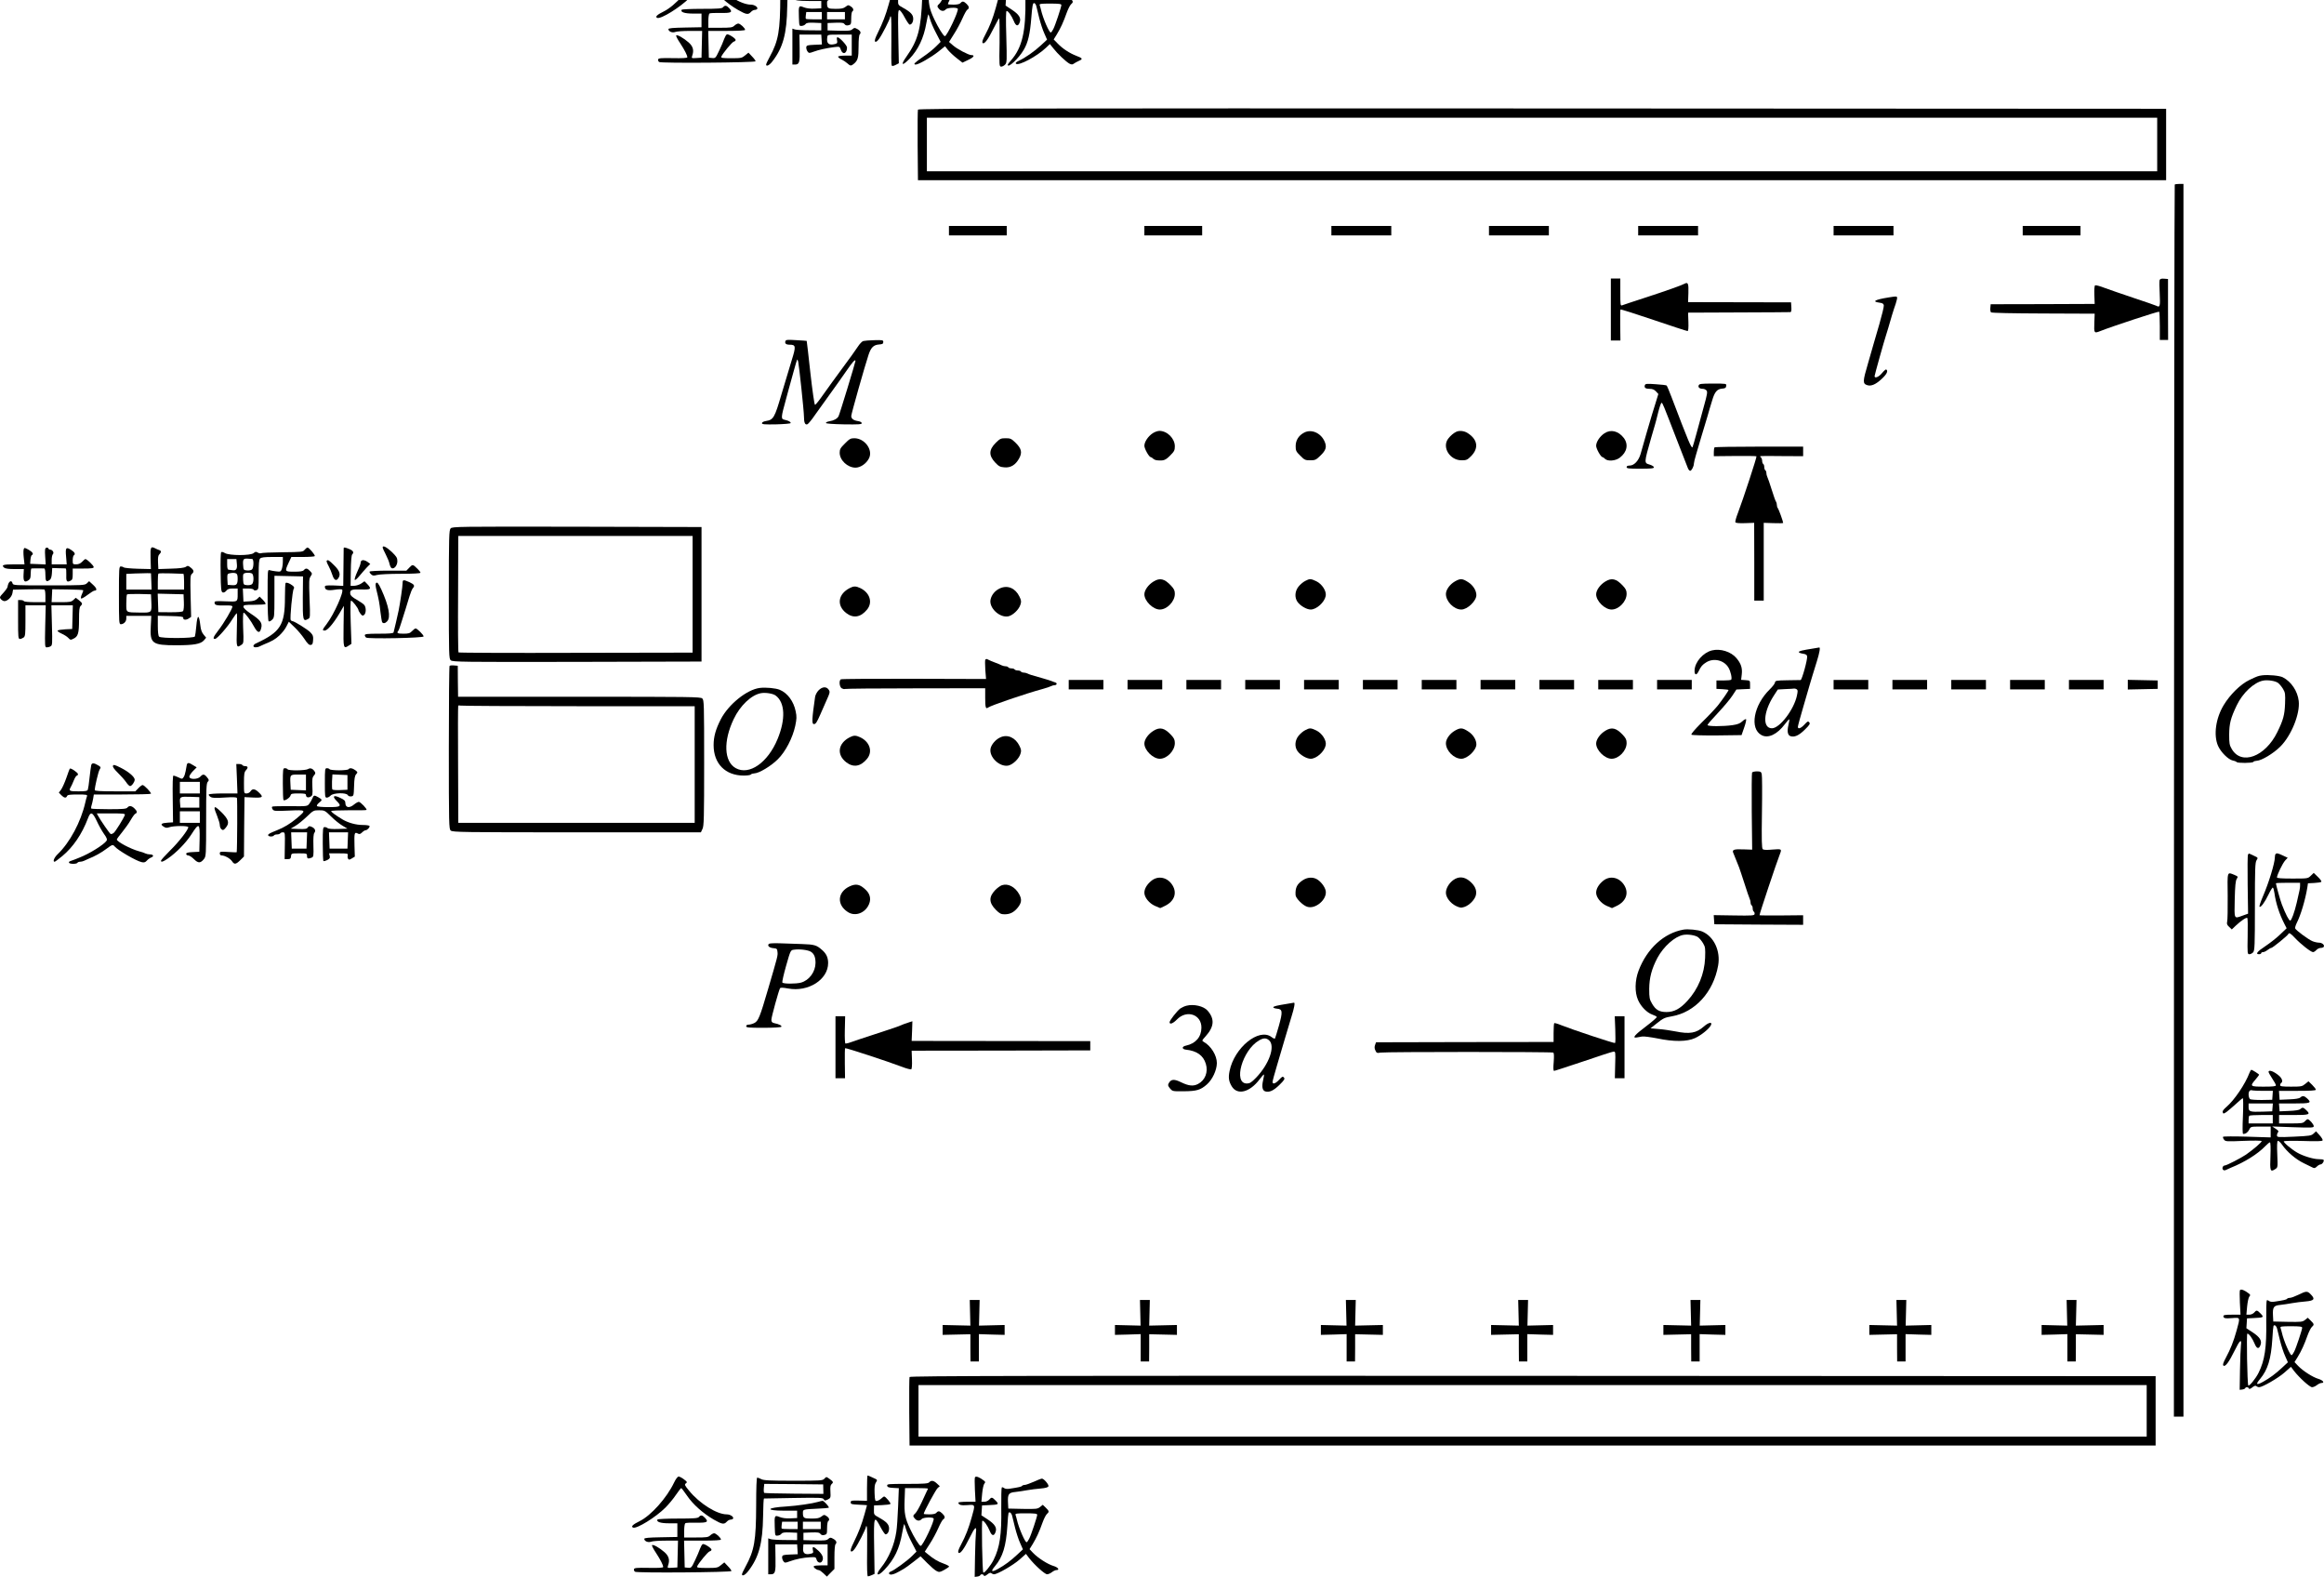 <?xml version="1.0" encoding="UTF-8" standalone="no"?>
<svg
   xmlns:dc="http://purl.org/dc/elements/1.1/"
   xmlns:cc="http://creativecommons.org/ns#"
   xmlns:rdf="http://www.w3.org/1999/02/22-rdf-syntax-ns#"
   xmlns:svg="http://www.w3.org/2000/svg"
   xmlns="http://www.w3.org/2000/svg"
   xmlns:sodipodi="http://sodipodi.sourceforge.net/DTD/sodipodi-0.dtd"
   xmlns:inkscape="http://www.inkscape.org/namespaces/inkscape"
   version="1.0"
   width="2211.97pt"
   height="1500.5pt"
   viewBox="0 0 2211.97 1500.5"
   preserveAspectRatio="xMidYMid meet"
   id="svg478"
   sodipodi:docname="GZ-3-tiyou-1254.svg"
   inkscape:version="0.92.4 (5da689c313, 2019-01-14)">
  <defs
     id="defs482" />
  <sodipodi:namedview
     pagecolor="#ffffff"
     bordercolor="#666666"
     borderopacity="1"
     objecttolerance="10"
     gridtolerance="10"
     guidetolerance="10"
     inkscape:pageopacity="0"
     inkscape:pageshadow="2"
     inkscape:window-width="1920"
     inkscape:window-height="1040"
     id="namedview480"
     showgrid="false"
     inkscape:zoom="0.23592136"
     inkscape:cx="513.72315"
     inkscape:cy="939.71572"
     inkscape:window-x="0"
     inkscape:window-y="0"
     inkscape:window-maximized="1"
     inkscape:current-layer="g476" />
  <g
     transform="translate(-107.793,1543) scale(0.1,-0.1)"
     fill="#000000"
     stroke="none"
     id="g476">
    <g
       id="g1544">
      <g
         transform="translate(-890.127,325.85)"
         id="g1305">
        <g
           id="g6">
          <path
             inkscape:connector-curvature="0"
             d="m 10450,15309 v -120 l -77,2 c -71,2 -78,0 -78,-17 0,-17 9,-19 78,-22 42,-2 77,-4 77,-5 0,-1 -11,-40 -24,-87 -28,-100 -54,-168 -103,-268 -25,-50 -33,-76 -26,-83 7,-7 19,0 36,23 29,38 107,191 107,209 0,7 3,9 8,5 4,-4 5,-108 4,-231 -2,-123 -1,-228 3,-234 4,-7 16,-6 37,5 l 31,16 -5,254 c -4,225 -3,255 11,252 8,-2 31,-33 50,-70 20,-37 41,-68 47,-68 19,0 34,24 34,56 0,38 -25,64 -95,103 -49,27 -50,29 -49,72 l 1,44 74,3 c 41,2 77,6 82,11 7,7 -46,71 -60,71 -4,0 -16,-9 -27,-19 -12,-11 -30,-21 -41,-23 -18,-3 -20,3 -23,74 -2,58 1,84 13,102 16,25 16,25 -29,45 -25,12 -47,21 -50,21 -4,0 -6,-54 -6,-121 z"
             id="path4" />
        </g>
        <g
           id="g10">
          <path
             inkscape:connector-curvature="0"
             d="m 8614,15363 c -70,-147 -220,-314 -327,-367 -66,-32 -87,-53 -63,-62 35,-13 216,99 307,190 31,31 76,85 100,121 24,35 47,65 51,65 3,0 28,-33 55,-72 56,-83 153,-169 255,-228 79,-45 97,-48 123,-20 10,11 26,20 36,20 10,0 20,4 24,9 10,17 -26,41 -60,41 -95,0 -260,104 -359,226 -42,51 -45,58 -30,69 15,11 13,15 -18,38 -19,15 -42,27 -51,27 -9,0 -27,-23 -43,-57 z"
             id="path8" />
        </g>
        <g
           id="g14">
          <path
             inkscape:connector-curvature="0"
             d="m 10045,15400 c -17,-19 -32,-20 -295,-20 -227,0 -283,3 -306,15 -16,8 -33,15 -39,15 -6,0 -10,-96 -10,-268 -1,-331 -17,-425 -101,-579 -19,-34 -34,-67 -34,-73 0,-22 30,-8 58,28 103,132 139,265 143,525 1,92 5,167 8,168 3,0 131,2 283,5 250,4 278,3 286,-12 8,-15 13,-15 38,-3 28,14 29,17 26,75 -3,45 0,63 12,73 19,16 15,23 -23,50 -28,20 -28,20 -46,1 z m -11,-100 1,-45 -278,2 c -153,1 -281,5 -285,7 -4,2 -6,23 -4,45 l 4,41 281,-2 280,-3 z"
             id="path12" />
        </g>
        <g
           id="g18">
          <path
             inkscape:connector-curvature="0"
             d="m 11478,15414 c -4,-3 -4,-57 -1,-120 l 6,-114 h -82 c -44,0 -81,-4 -81,-8 0,-22 26,-29 86,-24 76,6 76,8 40,-118 -29,-103 -56,-174 -102,-260 -24,-45 -31,-67 -23,-75 16,-15 52,34 106,143 25,50 48,92 51,92 4,0 5,-103 4,-230 -4,-222 -3,-230 16,-230 10,0 27,9 37,20 17,18 17,37 11,265 -5,162 -4,245 3,245 15,0 47,-45 68,-95 20,-51 42,-56 57,-12 14,40 -7,74 -77,120 l -58,38 3,47 3,47 65,3 c 93,4 99,7 65,42 -34,35 -40,36 -62,10 -10,-11 -30,-20 -46,-20 h -28 l 7,78 c 4,42 13,84 20,93 12,14 12,18 -3,30 -41,32 -74,45 -85,33 z"
             id="path16" />
        </g>
        <g
           id="g22">
          <path
             inkscape:connector-curvature="0"
             d="m 12057,15381 c -15,-10 -46,-24 -70,-31 -23,-7 -51,-16 -62,-20 -58,-24 -152,-35 -170,-20 -9,7 -19,10 -22,6 -4,-4 -6,-94 -5,-199 5,-311 -31,-467 -137,-587 -17,-19 -31,-38 -31,-42 -1,-38 106,62 152,142 41,69 60,152 72,305 9,111 14,140 26,140 8,0 18,-13 22,-30 4,-16 17,-68 28,-115 12,-47 33,-112 48,-144 l 26,-59 -57,-53 c -63,-59 -151,-120 -211,-148 -26,-12 -35,-21 -28,-28 24,-24 200,70 285,151 l 38,36 32,-40 c 40,-52 121,-128 153,-146 20,-10 29,-11 42,-1 9,7 32,19 51,28 38,17 34,24 -29,48 -62,24 -128,67 -174,115 l -39,40 30,48 c 37,61 64,121 93,203 13,36 31,72 41,82 25,22 24,29 -9,61 l -29,28 -26,-21 c -24,-19 -37,-20 -164,-18 l -138,3 -3,57 c -4,80 6,95 70,101 29,3 80,11 113,17 33,6 91,13 128,16 81,7 92,22 51,65 -31,33 -57,36 -97,10 z m 13,-325 c 0,-18 -58,-193 -76,-227 -7,-15 -18,-31 -24,-34 -13,-8 -76,135 -94,217 -3,14 -9,33 -12,42 -5,14 7,16 100,16 83,0 106,-3 106,-14 z"
             id="path20" />
        </g>
        <g
           id="g26">
          <path
             inkscape:connector-curvature="0"
             d="m 11042,15365 c -10,-12 -49,-15 -208,-15 -181,0 -195,-1 -192,-17 2,-14 15,-19 57,-21 l 54,-3 -7,-177 c -12,-308 -40,-410 -152,-569 -57,-80 -40,-91 30,-19 84,88 136,197 161,340 8,43 16,81 18,83 3,2 10,-18 17,-44 7,-26 32,-86 57,-132 l 44,-85 -43,-43 c -24,-25 -80,-70 -125,-100 -81,-56 -98,-73 -68,-73 26,0 146,69 213,122 l 65,52 28,-36 c 16,-19 54,-55 84,-78 l 54,-42 56,27 c 52,24 65,45 28,45 -26,0 -136,58 -175,93 l -37,32 47,75 c 27,41 63,109 81,150 18,41 39,79 47,83 20,12 17,30 -9,55 -27,26 -40,27 -57,7 -8,-10 -31,-15 -66,-15 -30,0 -54,2 -54,5 0,18 116,233 133,246 l 20,17 -28,26 c -31,29 -54,32 -73,11 z m -12,-60 c 0,-3 -4,-13 -10,-23 -5,-9 -27,-57 -49,-106 -23,-49 -50,-96 -61,-106 -24,-21 -25,-28 -3,-52 20,-22 46,-23 63,-3 14,17 105,21 114,6 12,-19 -103,-261 -123,-261 -13,0 -64,83 -101,162 -48,102 -57,149 -52,276 l 4,112 h 109 c 60,0 109,-2 109,-5 z"
             id="path24" />
        </g>
        <g
           id="g30">
          <path
             inkscape:connector-curvature="0"
             d="m 9985,15179 c -54,-16 -198,-37 -303,-44 -192,-11 -205,-40 -19,-40 h 122 v -35 -35 l -64,-3 c -41,-2 -78,3 -103,13 -48,19 -50,16 -46,-96 3,-83 3,-84 28,-81 14,1 30,9 36,18 9,11 28,14 80,12 l 69,-3 v -35 -35 l -115,1 c -63,0 -125,4 -137,8 l -23,8 v -171 -171 h 24 c 42,0 48,19 45,157 l -2,128 h 104 104 l 3,-47 3,-47 -73,-3 c -64,-3 -73,-5 -76,-23 -1,-11 4,-29 11,-39 14,-19 17,-19 58,-4 51,19 122,34 197,44 52,6 52,6 63,-25 18,-52 59,-37 59,21 0,21 -72,98 -91,98 -6,0 -8,-11 -4,-29 5,-24 2,-29 -17,-35 -62,-16 -85,3 -76,65 3,24 5,24 118,24 h 115 v -100 -100 h -65 c -36,0 -65,-5 -65,-10 0,-6 15,-18 34,-27 18,-9 43,-26 55,-37 27,-25 35,-26 62,-3 37,31 44,58 44,164 0,64 4,108 11,115 16,16 6,36 -25,52 -23,13 -28,12 -45,-3 -15,-14 -36,-16 -127,-14 l -109,3 v 35 35 l 75,3 c 60,2 77,0 87,-14 8,-11 20,-14 37,-10 24,6 26,10 26,66 0,32 5,62 10,65 17,11 11,32 -14,48 -22,15 -26,15 -49,-3 -20,-16 -41,-20 -95,-20 -75,0 -82,5 -82,56 0,31 3,32 133,38 60,2 111,7 113,9 8,7 -47,67 -59,66 -7,0 -25,-5 -42,-10 z m -195,-224 v -35 h -73 c -41,0 -76,2 -79,5 -2,3 -3,18 0,35 l 4,30 h 74 74 z m 220,0 v -35 h -85 -85 v 35 35 h 85 85 z"
             id="path28" />
        </g>
        <g
           id="g34">
          <path
             inkscape:connector-curvature="0"
             d="m 8850,15035 c -10,-12 -46,-15 -201,-15 -103,0 -190,-4 -193,-9 -14,-22 29,-36 108,-36 h 81 v -65 -65 l -157,-3 c -117,-2 -158,-6 -158,-15 0,-22 37,-38 65,-27 15,6 78,10 141,10 h 115 l -3,-127 -3,-128 -48,-3 c -47,-3 -48,-2 -41,20 19,53 9,90 -33,128 -48,42 -109,77 -119,67 -4,-4 13,-37 38,-74 44,-68 68,-115 68,-134 0,-7 -49,-10 -137,-8 -116,2 -138,0 -141,-13 -2,-8 3,-19 10,-24 19,-13 918,-6 918,7 0,6 -15,27 -34,46 l -34,36 -32,-26 c -30,-25 -38,-27 -132,-27 -82,0 -99,3 -95,14 12,30 102,139 119,144 10,2 18,9 18,16 0,15 -69,59 -83,53 -7,-2 -18,-22 -26,-43 -7,-22 -29,-72 -48,-112 -33,-70 -36,-73 -66,-70 l -32,3 -3,128 -3,127 h 176 c 115,0 175,4 175,10 0,17 -47,60 -65,60 -9,0 -25,-9 -37,-20 -19,-18 -36,-20 -135,-20 h -113 v 64 c 0,37 5,68 11,72 6,4 53,6 104,5 104,-2 120,6 84,45 -26,28 -41,30 -59,9 z"
             id="path32" />
        </g>
      </g>
      <g
         id="g38">
        <path
           id="path36"
           d="M9815 14387 c-3 -6 -4 -161 -3 -342 l3 -330 5940 0 5940 0 0 340 0 340 -5938 3 c-4764 2 -5939 0 -5942 -11z m11795 -332 l0 -255 -5855 0 -5855 0 0 255 0 255 5855 0 5855 0 0 -255z" />
      </g>
      <g
         id="g42">
        <path
           id="path40"
           d="M21777 13674 c-3 -3 -6 -2643 -7 -5865 l-1 -5859 46 0 45 0 0 5865 0 5865 -38 0 c-21 0 -41 -3 -45 -6z" />
      </g>
      <g
         id="g46">
        <path
           id="path44"
           d="M10110 13235 l0 -45 275 0 275 0 0 45 0 45 -275 0 -275 0 0 -45z" />
      </g>
      <g
         id="g50">
        <path
           id="path48"
           d="M11970 13235 l0 -45 275 0 275 0 0 45 0 45 -275 0 -275 0 0 -45z" />
      </g>
      <g
         id="g54">
        <path
           id="path52"
           d="M13750 13235 l0 -45 285 0 285 0 0 45 0 45 -285 0 -285 0 0 -45z" />
      </g>
      <g
         id="g58">
        <path
           id="path56"
           d="M15250 13235 l0 -45 285 0 285 0 0 45 0 45 -285 0 -285 0 0 -45z" />
      </g>
      <g
         id="g62">
        <path
           id="path60"
           d="M16670 13235 l0 -45 285 0 285 0 0 45 0 45 -285 0 -285 0 0 -45z" />
      </g>
      <g
         id="g66">
        <path
           id="path64"
           d="M18530 13235 l0 -45 285 0 285 0 0 45 0 45 -285 0 -285 0 0 -45z" />
      </g>
      <g
         id="g70">
        <path
           id="path68"
           d="M20330 13235 l0 -45 275 0 275 0 0 45 0 45 -275 0 -275 0 0 -45z" />
      </g>
      <g
         id="g74">
        <path
           id="path72"
           d="M16410 12485 l0 -295 46 0 45 0 -2 145 c-1 80 0 148 3 150 3 3 145 -42 316 -100 170 -58 315 -105 322 -105 7 0 10 28 8 88 l-3 87 480 2 c264 1 486 2 493 3 9 0 12 14 10 47 l-3 46 -490 1 -490 1 3 87 c3 89 -4 106 -35 89 -32 -17 -172 -67 -378 -134 -110 -36 -208 -68 -217 -72 -17 -7 -18 3 -18 124 l0 131 -45 0 -45 0 0 -295z" />
      </g>
      <g
         id="g78">
        <path
           id="path76"
           d="M21633 12765 c-3 -10 -3 -68 1 -130 6 -118 2 -134 -31 -115 -10 5 -108 39 -217 75 -110 37 -235 80 -278 96 -43 17 -83 27 -89 24 -6 -4 -9 -39 -7 -92 l3 -85 -495 -2 -495 -1 -3 -34 c-2 -18 1 -38 6 -43 6 -6 204 -10 498 -11 l489 -2 -3 -79 c-4 -110 -4 -110 60 -85 108 43 552 189 557 183 3 -3 6 -65 6 -137 l0 -132 39 0 40 0 -1 290 0 290 -36 3 c-27 2 -39 -1 -44 -13z" />
      </g>
      <g
         id="g82">
        <path
           id="path80"
           d="M19055 12600 c-132 -21 -165 -40 -88 -50 29 -4 39 -10 41 -26 2 -12 -18 -93 -43 -180 -26 -88 -50 -172 -55 -189 -5 -16 -29 -101 -54 -188 -49 -166 -50 -188 -6 -202 37 -12 80 6 135 57 51 46 67 79 46 92 -4 3 -22 -12 -40 -34 -30 -37 -71 -54 -71 -29 0 10 92 339 109 389 5 14 14 43 20 65 20 72 52 179 72 234 10 30 16 58 13 63 -6 9 -8 9 -79 -2z" />
      </g>
      <g
         id="g86">
        <path
           id="path84"
           d="M8554 12185 c-9 -23 5 -35 40 -35 59 0 61 -15 20 -146 -55 -180 -70 -231 -99 -329 -64 -220 -76 -240 -146 -251 -24 -4 -39 -12 -39 -21 0 -11 25 -13 135 -11 74 2 136 7 138 12 3 11 -19 23 -55 31 -39 8 -39 15 12 200 5 17 15 55 23 85 9 30 30 107 47 170 17 63 33 116 35 118 2 3 7 -6 10 -19 9 -41 55 -472 55 -524 0 -57 11 -81 33 -72 8 3 43 45 76 94 34 48 98 138 142 198 44 61 112 156 151 213 60 88 88 118 88 97 0 -13 -151 -509 -161 -526 -12 -23 -44 -41 -88 -48 -19 -3 -33 -10 -32 -16 0 -6 67 -11 171 -13 140 -2 170 0 170 11 0 9 -15 17 -36 20 -44 7 -64 23 -64 49 0 19 130 478 165 583 23 69 48 93 99 97 33 2 41 7 41 23 0 19 -6 20 -85 18 -47 -1 -94 -5 -105 -8 -11 -2 -35 -27 -53 -55 -18 -28 -83 -119 -146 -203 -62 -84 -144 -197 -182 -251 -38 -55 -73 -99 -79 -98 -6 1 -25 136 -44 304 -18 167 -34 303 -35 304 0 1 -45 4 -99 7 -80 5 -99 4 -103 -8z" />
      </g>
      <g
         id="g90">
        <path
           id="path88"
           d="M16734 11766 c-9 -25 5 -36 45 -36 27 0 44 -7 60 -24 l23 -25 -27 -88 c-14 -48 -30 -99 -35 -113 -5 -14 -27 -90 -50 -170 -22 -80 -48 -170 -57 -200 -19 -65 -62 -110 -104 -110 -19 0 -29 -5 -29 -15 0 -13 21 -15 130 -15 102 0 130 3 130 13 0 8 -18 19 -40 26 -55 16 -55 13 14 256 14 50 30 104 35 120 5 17 20 72 32 123 13 51 27 91 32 89 10 -3 11 -5 147 -357 50 -129 96 -247 102 -262 6 -16 16 -28 23 -28 13 0 35 42 35 67 0 9 9 48 21 87 27 94 78 264 88 296 5 14 14 45 21 70 7 25 16 56 20 70 4 14 16 51 25 82 23 78 46 106 93 110 30 2 38 7 40 26 3 22 2 22 -126 22 -112 0 -131 -2 -136 -17 -8 -19 9 -33 40 -33 12 0 27 -7 35 -16 10 -13 6 -38 -26 -152 -21 -75 -53 -193 -71 -261 -18 -67 -35 -125 -37 -127 -11 -11 -39 55 -199 476 -22 58 -43 108 -46 111 -4 4 -51 10 -105 13 -82 6 -98 5 -103 -8z" />
      </g>
      <g
         id="g94">
        <path
           id="path92"
           d="M12049 11307 c-44 -29 -79 -82 -79 -119 0 -28 45 -108 61 -108 4 0 14 -6 22 -14 7 -8 25 -15 38 -16 63 -6 80 1 124 45 39 39 45 50 45 88 0 74 -71 146 -146 147 -17 0 -46 -10 -65 -23z" />
      </g>
      <g
         id="g98">
        <path
           id="path96"
           d="M13492 11314 c-53 -27 -82 -73 -82 -129 0 -43 4 -52 44 -91 40 -41 47 -44 95 -44 46 0 55 4 95 43 55 52 65 85 40 139 -36 79 -124 117 -192 82z" />
      </g>
      <g
         id="g102">
        <path
           id="path100"
           d="M14940 11322 c-26 -12 -55 -36 -78 -66 -62 -81 15 -206 127 -206 46 0 55 4 90 39 77 77 63 161 -35 222 -31 19 -75 24 -104 11z" />
      </g>
      <g
         id="g106">
        <path
           id="path104"
           d="M16349 11307 c-44 -29 -79 -82 -79 -119 0 -28 45 -108 61 -108 4 0 15 -7 23 -16 27 -26 101 -20 141 11 70 53 84 127 38 188 -52 67 -124 84 -184 44z" />
      </g>
      <g
         id="g110">
        <path
           id="path108"
           d="M9120 11210 c-43 -42 -50 -55 -50 -88 0 -71 74 -141 150 -142 47 0 102 37 128 87 43 80 -39 193 -139 193 -35 0 -47 -7 -89 -50z" />
      </g>
      <g
         id="g114">
        <path
           id="path112"
           d="M10556 11217 c-67 -67 -69 -121 -5 -189 32 -34 45 -42 86 -45 60 -6 107 23 141 85 31 56 23 93 -34 149 -40 39 -49 43 -94 43 -46 0 -54 -4 -94 -43z" />
      </g>
      <g
         id="g118">
        <path
           id="path116"
           d="M17397 11173 c-4 -3 -7 -24 -7 -45 l0 -39 200 2 c110 1 203 0 206 -3 5 -6 -127 -409 -177 -540 -17 -43 -27 -82 -24 -88 4 -7 40 -10 93 -8 l86 3 1 -370 0 -370 45 0 45 0 0 370 0 370 93 -3 c50 -2 92 -1 92 2 0 14 -43 132 -51 141 -5 5 -9 18 -9 30 0 12 -4 25 -8 31 -5 5 -23 56 -41 114 -18 58 -37 113 -42 122 -5 10 -9 27 -9 37 0 11 -4 23 -10 26 -5 3 -10 17 -10 30 0 13 -4 27 -10 30 -5 3 -10 16 -10 29 0 12 -5 27 -12 34 -15 15 -32 14 205 12 l197 -1 0 45 0 46 -418 0 c-230 0 -422 -3 -425 -7z" />
      </g>
      <g
         id="g122">
        <path
           id="path120"
           d="M5367 10402 c-15 -17 -17 -74 -17 -629 0 -579 1 -611 18 -626 17 -16 112 -17 1203 -15 l1184 3 0 640 0 640 -1186 3 c-1139 2 -1186 1 -1202 -16z m2303 -627 l0 -555 -1111 -2 c-610 -2 -1113 0 -1117 4 -4 4 -6 255 -4 557 l2 551 1115 0 1115 0 0 -555z" />
      </g>
      <g
         id="g126">
        <path
           id="path124"
           d="M4720 10221 c0 -6 13 -36 30 -68 16 -31 33 -72 36 -91 4 -18 13 -36 21 -39 24 -9 53 27 53 67 0 32 -8 44 -54 89 -51 47 -86 64 -86 42z" />
      </g>
      <g
         id="g130">
        <path
           id="path128"
           d="M1304 10205 c-4 -9 -4 -45 0 -81 l7 -64 -100 0 c-102 0 -123 -7 -94 -31 11 -10 44 -14 102 -14 l86 0 -3 -54 c-3 -62 9 -77 45 -54 19 13 23 24 23 64 0 27 3 49 8 50 14 1 107 1 120 0 8 -1 12 -20 12 -61 0 -63 9 -73 43 -47 10 7 17 30 19 62 l3 50 60 -2 c33 0 64 -2 68 -2 5 -1 7 -25 6 -54 -3 -68 4 -80 36 -65 22 10 25 18 25 65 l0 53 100 0 c79 0 100 3 100 14 0 14 -64 76 -79 76 -4 0 -18 -11 -31 -25 -16 -17 -34 -25 -57 -25 -32 0 -33 1 -33 39 0 22 5 43 10 46 18 11 10 30 -23 51 -50 33 -58 24 -50 -62 l6 -74 -72 0 -71 0 0 43 c0 24 5 48 12 55 13 13 -5 42 -27 42 -8 0 -15 5 -17 12 -2 6 -11 9 -20 6 -12 -5 -14 -20 -10 -83 l5 -76 -74 3 -74 3 3 40 c2 22 8 42 13 43 20 8 7 30 -31 51 -36 20 -41 21 -46 6z" />
      </g>
      <g
         id="g134">
        <path
           id="path132"
           d="M2511 10118 l3 -103 -125 3 c-68 2 -128 8 -134 13 -5 5 -17 9 -27 9 -17 0 -18 -17 -18 -275 0 -255 1 -275 18 -275 28 1 52 25 52 54 l0 26 119 0 119 0 -5 -98 c-9 -166 12 -182 245 -182 164 0 230 12 260 46 l22 26 -24 29 c-17 20 -27 47 -31 86 -13 113 -29 110 -39 -8 -4 -45 -10 -88 -13 -95 -7 -19 -323 -20 -341 -2 -8 8 -12 46 -12 105 l0 94 123 -3 c92 -2 121 -6 119 -16 -4 -20 24 -25 51 -8 l24 16 -5 198 c-4 174 -3 199 12 211 23 19 20 36 -11 60 -23 19 -29 20 -47 7 -14 -9 -61 -15 -141 -17 l-120 -4 -3 63 c-2 46 1 67 13 78 20 20 19 33 -2 40 -10 3 -26 10 -35 15 -46 24 -50 15 -47 -93z m7 -220 l3 -78 -121 0 -120 0 0 75 0 74 83 4 c45 2 98 3 117 3 l35 -1 3 -77z m305 72 c4 0 7 -34 7 -75 l0 -75 -125 0 -125 0 0 73 c0 41 2 76 6 79 3 3 55 4 117 2 62 -2 115 -4 120 -4z m-305 -260 c5 -112 7 -110 -106 -109 -140 2 -132 -3 -132 88 0 43 3 81 7 85 4 3 57 5 117 4 l111 -3 3 -65z m310 -8 c2 -41 -2 -79 -7 -86 -7 -9 -46 -12 -123 -12 l-113 1 -3 88 -3 88 123 -3 123 -3 3 -73z" />
      </g>
      <g
         id="g138">
        <path
           id="path136"
           d="M3978 10199 c-16 -21 -26 -22 -211 -24 -106 -1 -198 -5 -205 -9 -6 -3 -20 -1 -31 6 -16 10 -23 9 -39 -5 -27 -25 -231 -25 -273 0 -18 11 -32 13 -36 8 -5 -6 -7 -92 -5 -193 2 -157 5 -184 19 -189 10 -4 23 2 34 15 13 17 28 22 63 22 l46 0 0 -49 c0 -80 3 -78 -115 -73 -91 4 -105 2 -105 -11 0 -25 17 -30 96 -28 55 1 74 -2 74 -11 0 -21 -81 -158 -133 -225 -49 -64 -57 -83 -33 -83 20 0 123 117 167 190 20 32 39 57 41 54 3 -3 3 -74 0 -159 -5 -167 -3 -174 45 -140 20 14 21 20 15 160 -3 90 -1 145 5 145 12 0 70 -77 102 -138 32 -57 53 -60 65 -9 13 49 -7 77 -100 138 -44 30 -69 53 -69 65 0 17 9 19 102 19 56 0 104 3 108 7 4 4 -7 21 -24 39 l-32 32 -22 -21 c-16 -15 -38 -22 -77 -24 l-55 -3 -3 63 -3 62 50 0 c28 0 51 -5 53 -11 2 -7 13 -9 26 -5 21 7 22 12 22 147 0 108 3 144 14 155 11 10 41 14 115 14 l101 0 0 -44 c0 -25 -5 -57 -10 -71 -9 -25 -14 -27 -53 -22 -23 2 -51 8 -62 11 -20 7 -20 3 -20 -236 0 -148 4 -246 10 -250 5 -4 20 2 32 14 22 21 23 27 23 220 l0 199 136 -3 136 -3 -2 -203 c-1 -217 2 -228 50 -202 21 11 21 14 14 195 -6 165 -5 187 10 210 17 26 17 28 -5 51 -26 28 -41 30 -59 9 -9 -11 -33 -15 -91 -15 -92 0 -92 1 -54 85 l26 55 109 0 c60 0 111 4 114 8 6 10 -55 82 -69 82 -5 0 -18 -10 -27 -21z m-500 -88 c17 -1 16 -85 -2 -100 -8 -7 -30 -11 -48 -9 -32 3 -33 5 -36 52 -4 54 3 63 45 60 15 -1 34 -3 41 -3z m-146 -43 c6 -52 -6 -70 -41 -64 -14 2 -32 5 -38 5 -9 1 -13 18 -13 51 l0 50 44 0 44 0 4 -42z m-8 -94 c11 -4 16 -19 16 -48 0 -57 -10 -68 -56 -64 l-39 3 -3 52 c-2 43 0 52 15 56 28 7 50 8 67 1z m150 0 c21 -8 22 -87 2 -103 -8 -7 -30 -11 -48 -9 -31 3 -33 5 -36 47 -2 24 -1 50 2 57 5 14 52 19 80 8z" />
      </g>
      <g
         id="g142">
        <path
           id="path140"
           d="M4349 10213 c0 -5 -1 -87 -2 -183 l-2 -175 -87 4 c-73 2 -88 0 -88 -12 0 -31 26 -39 92 -29 35 6 67 6 72 2 20 -19 -75 -232 -145 -325 -45 -59 -46 -65 -20 -65 25 0 81 65 138 160 l44 75 -3 -194 c-3 -210 -1 -217 48 -185 l27 18 -7 202 c-4 129 -3 204 3 208 9 6 71 -73 71 -91 0 -4 9 -19 19 -33 16 -20 21 -22 35 -11 19 16 20 69 2 93 -7 10 -39 32 -72 51 -42 23 -60 40 -62 56 -6 38 12 45 103 42 95 -3 103 4 59 51 l-27 27 -30 -21 c-16 -11 -46 -21 -66 -22 l-36 -1 2 144 c1 84 6 148 13 155 19 19 10 36 -26 51 -41 17 -54 19 -55 8z" />
      </g>
      <g
         id="g146">
        <path
           id="path144"
           d="M4187 10094 c-3 -4 5 -26 18 -49 13 -24 29 -62 36 -85 15 -48 36 -62 55 -35 27 37 17 72 -37 125 -50 50 -60 56 -72 44z" />
      </g>
      <g
         id="g150">
        <path
           id="path148"
           d="M4517 10093 c-4 -3 -7 -13 -7 -21 0 -9 -14 -46 -32 -84 -17 -37 -28 -72 -23 -76 4 -4 24 13 44 38 20 24 51 60 69 79 l34 35 -24 18 c-24 18 -50 23 -61 11z" />
      </g>
      <g
         id="g154">
        <path
           id="path152"
           d="M4975 10030 l-29 -30 -172 0 c-95 0 -175 -4 -178 -9 -3 -4 3 -16 13 -25 16 -15 25 -16 58 -7 21 6 122 11 226 11 112 0 187 4 187 10 0 5 -10 19 -23 32 -50 50 -51 50 -82 18z" />
      </g>
      <g
         id="g158">
        <path
           id="path156"
           d="M12058 9897 c-50 -30 -88 -83 -88 -122 0 -64 82 -145 147 -145 69 0 143 77 143 149 0 32 -7 47 -37 79 -61 65 -105 76 -165 39z" />
      </g>
      <g
         id="g162">
        <path
           id="path160"
           d="M13501 9902 c-19 -9 -48 -34 -64 -54 -34 -43 -39 -101 -11 -143 25 -38 88 -75 127 -75 55 0 131 68 143 129 9 45 -34 113 -89 140 -53 25 -63 26 -106 3z" />
      </g>
      <g
         id="g166">
        <path
           id="path164"
           d="M14925 9897 c-47 -27 -85 -79 -85 -119 0 -71 76 -148 147 -148 58 0 143 82 143 137 0 44 -32 95 -79 124 -54 35 -74 36 -126 6z" />
      </g>
      <g
         id="g170">
        <path
           id="path168"
           d="M16358 9897 c-50 -30 -88 -83 -88 -122 0 -64 82 -145 147 -145 69 0 143 77 143 149 0 32 -7 47 -37 79 -61 65 -105 76 -165 39z" />
      </g>
      <g
         id="g174">
        <path
           id="path172"
           d="M4910 9882 c0 -31 -23 -187 -38 -262 -10 -48 -42 -186 -48 -207 -2 -10 -39 -13 -139 -13 -108 0 -135 -3 -135 -14 0 -7 6 -18 13 -23 19 -14 547 -4 547 11 0 15 -62 76 -76 76 -6 0 -21 -11 -34 -25 -20 -21 -33 -25 -82 -25 -56 0 -67 6 -50 26 5 5 19 43 31 84 13 41 31 100 41 130 10 30 25 82 35 115 10 33 24 67 31 76 23 26 16 37 -30 59 -59 26 -66 25 -66 -8z" />
      </g>
      <g
         id="g178">
        <path
           id="path176"
           d="M1160 9881 c-5 -11 -10 -26 -10 -34 0 -8 -18 -34 -40 -58 -37 -40 -38 -44 -23 -61 9 -10 24 -18 33 -18 30 0 69 39 76 75 l6 34 142 3 c77 2 147 1 154 -1 8 -2 12 -23 12 -62 l0 -59 -99 0 c-56 0 -103 4 -106 10 -3 6 -17 10 -31 10 l-24 0 0 -185 c0 -170 1 -185 18 -185 9 0 25 7 35 14 15 12 17 32 17 160 l0 146 96 0 97 0 -5 -200 c-4 -191 -3 -200 15 -200 10 0 26 4 36 10 17 8 18 24 13 200 l-5 190 102 0 102 0 -3 -112 -3 -113 -65 -3 c-36 -2 -69 -7 -74 -12 -4 -4 12 -17 36 -28 25 -11 54 -29 66 -42 18 -20 23 -21 48 -8 45 21 54 51 54 180 0 90 3 120 15 132 21 20 18 27 -16 55 l-30 23 -23 -21 c-19 -18 -34 -21 -115 -21 l-92 0 3 62 3 61 145 -2 c80 -1 147 -4 149 -7 3 -2 -3 -20 -12 -39 -9 -19 -12 -37 -7 -40 5 -3 33 13 62 35 29 22 58 40 65 40 28 0 22 23 -13 55 l-38 35 -21 -20 c-20 -19 -35 -20 -362 -20 -332 0 -341 0 -346 20 -7 25 -23 26 -37 1z" />
      </g>
      <g
         id="g182">
        <path
           id="path180"
           d="M3796 9882 c-3 -3 -6 -64 -6 -136 0 -265 -42 -330 -277 -439 -13 -6 -23 -16 -23 -24 0 -15 32 -17 58 -4 9 5 28 13 42 19 79 32 107 48 147 85 25 23 55 61 67 86 l23 45 54 -52 c30 -28 72 -78 94 -111 29 -45 45 -60 60 -58 16 2 21 11 23 46 3 36 -1 48 -25 73 -26 28 -155 108 -173 108 -5 0 -12 5 -15 10 -9 15 16 283 29 298 7 10 4 19 -14 32 -28 21 -56 31 -64 22z" />
      </g>
      <g
         id="g186">
        <path
           id="path184"
           d="M4655 9879 c-4 -6 -2 -30 4 -55 24 -97 31 -133 40 -217 6 -48 13 -92 16 -97 10 -15 30 -12 48 8 36 39 16 146 -56 304 -28 60 -41 75 -52 57z" />
      </g>
      <g
         id="g190">
        <path
           id="path188"
           d="M9165 9834 c-112 -58 -126 -166 -32 -238 68 -52 137 -40 197 33 57 68 27 162 -64 205 -42 20 -63 20 -101 0z" />
      </g>
      <g
         id="g194">
        <path
           id="path192"
           d="M10594 9831 c-45 -21 -78 -60 -88 -106 -17 -78 85 -175 168 -160 43 9 100 62 116 110 10 30 9 41 -9 78 -39 81 -113 112 -187 78z" />
      </g>
      <g
         id="g198">
        <path
           id="path196"
           d="M18335 9259 c-106 -17 -136 -24 -136 -34 0 -5 17 -12 38 -15 27 -4 39 -11 41 -24 6 -27 -49 -226 -62 -227 -6 0 -63 -1 -126 -2 -106 -2 -115 -3 -118 -22 -2 -11 -24 -40 -49 -64 -154 -150 -195 -374 -79 -436 63 -34 149 6 223 105 20 27 39 48 41 45 2 -2 -1 -27 -8 -55 -14 -60 -7 -96 20 -105 38 -12 79 6 135 61 48 47 54 58 43 71 -11 13 -16 10 -45 -21 -34 -37 -63 -47 -63 -22 0 8 23 93 51 188 28 95 55 187 59 203 9 31 34 115 71 233 25 80 34 132 23 131 -5 -1 -31 -5 -59 -10z m-156 -388 c11 -7 11 -18 2 -60 -28 -133 -164 -311 -238 -311 -91 0 -83 154 17 309 l39 60 73 4 c40 1 78 4 83 5 6 1 16 -2 24 -7z" />
      </g>
      <g
         id="g202">
        <path
           id="path200"
           d="M17372 9241 c-83 -21 -160 -108 -165 -186 -3 -49 17 -56 38 -13 23 48 36 63 75 87 70 42 167 19 209 -51 21 -34 37 -105 26 -116 -3 -4 -37 -7 -73 -7 l-67 0 0 -40 0 -40 58 -3 c31 -2 57 -5 57 -8 0 -8 -59 -94 -103 -149 -22 -27 -89 -99 -150 -158 -67 -67 -106 -112 -100 -118 5 -5 109 -8 243 -7 l234 3 25 72 c14 39 22 75 18 79 -4 4 -20 -5 -36 -20 -21 -20 -44 -29 -92 -36 -91 -13 -239 -13 -239 1 0 6 45 58 100 116 54 58 116 131 137 164 l38 58 65 3 65 3 0 40 c0 40 0 40 -43 43 l-42 3 6 52 c7 60 -7 103 -51 155 -51 61 -153 93 -233 73z" />
      </g>
      <g
         id="g206">
        <path
           id="path204"
           d="M10456 9153 c-3 -4 -3 -47 0 -96 l7 -88 -685 2 c-377 1 -690 -1 -697 -5 -20 -13 -13 -74 9 -86 11 -6 24 -9 29 -6 5 3 307 6 672 6 l664 1 0 -90 c0 -92 5 -111 27 -94 27 20 357 133 523 178 33 9 68 21 77 26 10 5 24 9 32 9 23 0 29 19 9 26 -10 3 -27 9 -38 14 -11 4 -47 16 -80 25 -110 31 -130 37 -147 46 -10 5 -27 9 -37 9 -11 0 -23 5 -26 10 -3 6 -17 10 -30 10 -13 0 -27 5 -30 10 -3 6 -17 10 -30 10 -13 0 -27 5 -30 10 -3 6 -15 10 -26 10 -10 0 -27 4 -37 9 -9 5 -37 17 -62 26 -25 9 -53 21 -62 26 -21 11 -23 11 -32 2z" />
      </g>
      <g
         id="g210">
        <path
           id="path208"
           d="M5357 9094 c-4 -4 -7 -355 -7 -779 0 -735 1 -773 18 -788 17 -16 115 -17 1200 -17 l1181 0 15 32 c14 27 16 105 16 628 0 567 -1 598 -18 614 -17 15 -109 16 -1172 16 l-1152 0 -2 147 -1 148 -35 3 c-20 2 -39 0 -43 -4z m1224 -384 l1109 0 0 -555 0 -555 -1125 0 -1125 0 -2 553 c-2 303 -1 556 1 560 1 5 10 6 18 3 8 -3 514 -6 1124 -6z" />
      </g>
      <g
         id="g214">
        <path
           id="path212"
           d="M22610 9004 c-38 -5 -49 -9 -122 -44 -85 -41 -184 -138 -246 -241 -75 -125 -97 -285 -53 -386 27 -61 98 -131 141 -140 17 -3 33 -10 36 -14 7 -12 151 -11 159 1 3 6 18 10 33 11 44 1 158 69 223 134 106 105 190 314 176 435 -11 94 -71 184 -151 225 -30 16 -137 26 -196 19z m150 -72 c14 -11 35 -36 48 -58 21 -35 22 -49 19 -139 -4 -108 -17 -156 -74 -272 -115 -235 -343 -319 -434 -159 -21 35 -24 54 -24 136 1 105 14 157 72 278 56 118 165 220 253 236 44 8 114 -3 140 -22z" />
      </g>
      <g
         id="g218">
        <path
           id="path216"
           d="M11250 8915 l0 -45 165 0 165 0 0 45 0 45 -165 0 -165 0 0 -45z" />
      </g>
      <g
         id="g222">
        <path
           id="path220"
           d="M11810 8915 l0 -45 165 0 165 0 0 45 0 45 -165 0 -165 0 0 -45z" />
      </g>
      <g
         id="g226">
        <path
           id="path224"
           d="M12370 8915 l0 -45 165 0 165 0 0 45 0 45 -165 0 -165 0 0 -45z" />
      </g>
      <g
         id="g230">
        <path
           id="path228"
           d="M12930 8915 l0 -45 165 0 165 0 0 45 0 45 -165 0 -165 0 0 -45z" />
      </g>
      <g
         id="g234">
        <path
           id="path232"
           d="M13490 8915 l0 -45 165 0 165 0 0 45 0 45 -165 0 -165 0 0 -45z" />
      </g>
      <g
         id="g238">
        <path
           id="path236"
           d="M14050 8915 l0 -45 165 0 165 0 0 45 0 45 -165 0 -165 0 0 -45z" />
      </g>
      <g
         id="g242">
        <path
           id="path240"
           d="M14610 8915 l0 -45 165 0 165 0 0 45 0 45 -165 0 -165 0 0 -45z" />
      </g>
      <g
         id="g246">
        <path
           id="path244"
           d="M15170 8915 l0 -45 165 0 165 0 0 45 0 45 -165 0 -165 0 0 -45z" />
      </g>
      <g
         id="g250">
        <path
           id="path248"
           d="M15730 8915 l0 -45 165 0 165 0 0 45 0 45 -165 0 -165 0 0 -45z" />
      </g>
      <g
         id="g254">
        <path
           id="path252"
           d="M16290 8915 l0 -45 165 0 165 0 0 45 0 45 -165 0 -165 0 0 -45z" />
      </g>
      <g
         id="g258">
        <path
           id="path256"
           d="M16850 8915 l0 -45 165 0 165 0 0 45 0 45 -165 0 -165 0 0 -45z" />
      </g>
      <g
         id="g262">
        <path
           id="path260"
           d="M18530 8915 l0 -45 165 0 165 0 0 45 0 45 -165 0 -165 0 0 -45z" />
      </g>
      <g
         id="g266">
        <path
           id="path264"
           d="M19090 8915 l0 -45 165 0 165 0 0 45 0 45 -165 0 -165 0 0 -45z" />
      </g>
      <g
         id="g270">
        <path
           id="path268"
           d="M19650 8915 l0 -45 165 0 165 0 0 45 0 45 -165 0 -165 0 0 -45z" />
      </g>
      <g
         id="g274">
        <path
           id="path272"
           d="M20210 8915 l0 -45 165 0 165 0 0 45 0 45 -165 0 -165 0 0 -45z" />
      </g>
      <g
         id="g278">
        <path
           id="path276"
           d="M20770 8915 l0 -45 165 0 165 0 0 45 0 45 -165 0 -165 0 0 -45z" />
      </g>
      <g
         id="g282">
        <path
           id="path280"
           d="M21330 8915 l0 -46 143 3 142 3 0 40 0 40 -142 3 -143 3 0 -46z" />
      </g>
      <g
         id="g286">
        <path
           id="path284"
           d="M8310 8884 c-123 -15 -298 -156 -372 -299 -48 -94 -68 -165 -68 -245 0 -177 112 -290 287 -290 34 0 65 5 68 10 3 6 18 10 33 11 44 1 158 69 223 134 74 73 141 203 166 318 14 67 15 87 4 139 -19 94 -77 173 -151 204 -37 16 -132 25 -190 18z m150 -72 c90 -66 97 -225 19 -414 -93 -226 -271 -349 -399 -277 -111 63 -119 257 -19 466 61 129 168 230 259 247 44 8 114 -3 140 -22z" />
      </g>
      <g
         id="g290">
        <path
           id="path288"
           d="M8870 8862 c-16 -16 -31 -44 -34 -63 -30 -209 -33 -259 -12 -259 18 0 27 13 61 90 15 36 40 92 55 125 39 87 40 91 24 114 -21 30 -60 27 -94 -7z" />
      </g>
      <g
         id="g294">
        <path
           id="path292"
           d="M12058 8477 c-50 -30 -88 -83 -88 -122 0 -64 82 -145 147 -145 69 0 143 77 143 149 0 32 -7 47 -37 79 -61 65 -105 76 -165 39z" />
      </g>
      <g
         id="g298">
        <path
           id="path296"
           d="M13501 8482 c-19 -9 -48 -34 -64 -54 -34 -43 -39 -101 -11 -143 25 -38 88 -75 127 -75 55 0 131 68 143 129 9 45 -34 113 -89 140 -53 25 -63 26 -106 3z" />
      </g>
      <g
         id="g302">
        <path
           id="path300"
           d="M14925 8477 c-47 -27 -85 -79 -85 -119 0 -71 76 -148 147 -148 58 0 143 82 143 137 0 44 -32 95 -79 124 -54 35 -74 36 -126 6z" />
      </g>
      <g
         id="g306">
        <path
           id="path304"
           d="M16358 8477 c-50 -30 -88 -83 -88 -122 0 -64 82 -145 147 -145 69 0 143 77 143 149 0 32 -7 47 -37 79 -61 65 -105 76 -165 39z" />
      </g>
      <g
         id="g310">
        <path
           id="path308"
           d="M9165 8414 c-112 -58 -126 -166 -32 -238 68 -52 137 -40 197 33 57 68 27 162 -64 205 -42 20 -63 20 -101 0z" />
      </g>
      <g
         id="g314">
        <path
           id="path312"
           d="M10600 8414 c-44 -19 -86 -67 -94 -107 -16 -80 85 -177 168 -162 43 9 100 62 116 110 10 30 9 41 -9 78 -38 78 -113 112 -181 81z" />
      </g>
      <g
         id="g318">
        <path
           id="path316"
           d="M1946 8148 c-3 -13 -10 -67 -16 -120 -5 -53 -13 -103 -16 -112 -5 -13 -23 -16 -90 -16 -85 0 -93 4 -74 38 6 9 19 38 30 65 10 26 24 47 30 47 5 0 10 6 10 14 0 14 -69 61 -77 52 -3 -2 -18 -42 -33 -87 -16 -46 -39 -96 -50 -112 l-22 -29 23 -24 c26 -27 47 -31 55 -9 5 12 26 15 101 15 85 0 94 -2 89 -17 -4 -9 -11 -36 -16 -59 -42 -185 -147 -381 -264 -493 -33 -32 -48 -71 -28 -71 4 0 37 24 73 54 102 84 188 210 244 359 25 67 43 62 84 -25 18 -40 49 -95 68 -122 27 -37 33 -54 26 -65 -23 -37 -164 -125 -260 -162 -13 -5 -33 -13 -45 -18 -13 -5 -31 -12 -41 -15 -10 -3 -15 -10 -12 -16 8 -13 72 -13 80 0 3 6 15 10 26 10 10 0 27 4 37 9 9 5 28 13 42 19 59 23 124 59 171 95 55 41 61 43 79 22 30 -36 205 -138 257 -149 22 -5 34 -2 49 15 10 12 29 25 42 30 28 11 20 29 -14 29 -13 0 -32 4 -42 9 -9 5 -37 15 -62 21 -80 22 -210 91 -210 112 0 5 23 36 51 70 27 33 64 85 81 115 17 30 37 57 44 60 21 8 17 27 -9 51 -27 26 -50 28 -67 7 -10 -12 -43 -15 -175 -15 -89 0 -164 3 -168 6 -3 3 -2 18 3 32 5 15 11 44 15 65 l6 37 268 0 c147 0 271 3 275 7 8 8 -63 83 -79 83 -6 0 -24 -13 -40 -30 l-29 -30 -193 0 c-139 0 -193 3 -193 12 0 32 34 176 46 195 13 20 12 24 -8 37 -45 28 -67 29 -72 4z m320 -474 c-13 -34 -85 -150 -104 -168 -12 -10 -26 -15 -32 -11 -11 7 -98 133 -119 173 l-12 22 137 0 c119 0 135 -2 130 -16z" />
      </g>
      <g
         id="g322">
        <path
           id="path320"
           d="M2856 8153 c-2 -10 -7 -37 -11 -60 -4 -22 -12 -49 -20 -59 -13 -18 -15 -18 -49 -1 -20 9 -41 17 -47 17 -7 0 -9 -73 -7 -222 l3 -223 -50 -3 c-62 -4 -75 -15 -41 -37 21 -14 31 -15 57 -6 41 14 179 15 179 0 0 -25 -90 -141 -172 -221 -48 -48 -88 -92 -88 -98 0 -17 20 -11 66 21 81 56 172 149 224 230 72 113 81 108 78 -43 l-3 -123 -62 -3 c-47 -2 -63 -7 -63 -17 0 -8 9 -15 20 -15 10 0 35 -16 55 -36 40 -40 62 -39 95 3 19 25 20 39 20 371 0 295 2 348 15 362 14 15 13 20 -6 43 -25 32 -40 34 -64 7 -25 -28 -105 -29 -105 -1 0 10 16 35 35 54 l35 35 -34 21 c-41 26 -53 26 -60 4z m124 -218 l0 -55 -95 0 -95 0 0 55 0 55 95 0 95 0 0 -55z m-5 -140 l0 -50 -90 0 -90 0 -3 39 c-6 65 -3 67 95 64 l88 -3 0 -50z m5 -140 l0 -55 -95 0 -95 0 0 55 0 55 95 0 95 0 0 -55z" />
      </g>
      <g
         id="g326">
        <path
           id="path324"
           d="M2153 8143 c-4 -10 12 -33 47 -67 29 -28 64 -68 78 -88 13 -21 31 -38 38 -38 16 0 44 39 44 61 0 26 -58 76 -134 114 -56 28 -68 31 -73 18z" />
      </g>
      <g
         id="g330">
        <path
           id="path328"
           d="M3333 8020 l5 -140 -133 0 c-74 0 -136 -4 -140 -10 -3 -5 5 -15 17 -23 18 -11 46 -12 133 -6 80 5 112 4 118 -4 5 -9 3 -474 -2 -516 -1 -2 -37 -1 -81 2 -74 5 -80 4 -80 -14 0 -12 7 -19 18 -19 29 0 81 -29 99 -56 21 -32 36 -30 78 11 l35 35 2 283 3 282 83 -4 c93 -4 101 4 52 50 -35 34 -60 37 -78 9 -7 -11 -23 -20 -37 -20 -25 0 -25 0 -25 100 0 86 3 104 20 122 22 24 18 38 -10 38 -10 0 -22 5 -25 10 -3 6 -18 10 -32 10 l-26 0 6 -140z" />
      </g>
      <g
         id="g334">
        <path
           id="path332"
           d="M3770 7972 c0 -82 3 -151 6 -155 11 -11 61 21 67 43 5 18 13 20 76 20 55 0 71 -3 71 -14 0 -22 19 -30 43 -17 20 11 22 18 18 97 -3 71 0 88 15 105 14 15 16 24 8 36 -19 30 -42 39 -64 25 -24 -15 -186 -17 -195 -2 -3 6 -15 10 -26 10 -18 0 -19 -8 -19 -148z m220 13 l0 -76 -72 3 -73 3 -3 59 c-4 85 -4 86 78 86 l70 0 0 -75z" />
      </g>
      <g
         id="g338">
        <path
           id="path336"
           d="M4170 7980 c0 -129 1 -140 18 -140 11 0 27 9 37 20 24 26 149 30 163 4 5 -9 18 -14 33 -12 23 3 24 6 27 98 2 71 7 99 20 113 16 17 15 20 -8 38 -27 20 -55 25 -65 9 -3 -5 -44 -10 -90 -10 -46 0 -87 5 -90 10 -3 6 -15 10 -26 10 -18 0 -19 -8 -19 -140z m215 5 l0 -70 -69 -3 c-38 -2 -72 1 -75 6 -3 6 -4 40 -3 76 l4 67 71 -3 72 -3 0 -70z" />
      </g>
      <g
         id="g342">
        <path
           id="path340"
           d="M17754 8079 c-3 -6 -5 -174 -3 -372 l4 -362 -87 3 c-93 3 -108 -4 -90 -41 5 -12 17 -42 27 -67 10 -25 21 -54 26 -65 4 -11 27 -78 50 -150 23 -71 45 -138 50 -147 5 -10 9 -27 9 -37 0 -11 5 -23 10 -26 6 -3 10 -17 10 -30 0 -13 5 -27 11 -30 5 -4 9 -14 7 -23 -3 -14 -25 -16 -196 -13 l-193 3 3 -44 3 -43 423 -3 422 -2 0 46 0 45 -205 -2 c-113 -1 -207 0 -210 2 -4 4 165 510 194 582 19 49 17 50 -70 43 -52 -5 -85 -4 -93 3 -10 8 -12 83 -8 350 3 186 2 351 -2 365 -5 22 -12 26 -46 26 -21 0 -42 -5 -46 -11z" />
      </g>
      <g
         id="g346">
        <path
           id="path344"
           d="M4051 7833 c-6 -16 -20 -39 -30 -52 -18 -23 -20 -24 -180 -22 -88 1 -165 -1 -171 -4 -6 -4 -5 -13 2 -25 12 -18 22 -19 157 -13 168 7 169 7 69 -77 -58 -48 -117 -84 -183 -110 -72 -29 -85 -36 -85 -47 0 -15 46 -17 55 -3 3 6 17 10 30 10 13 0 27 5 30 10 3 6 15 10 26 10 20 0 20 -6 18 -127 l-2 -128 29 0 c24 0 30 5 32 28 3 27 4 27 78 27 72 0 74 -1 74 -25 0 -26 10 -29 44 -16 18 7 20 17 17 115 -2 72 1 112 9 121 16 20 6 43 -25 57 -21 9 -27 9 -38 -6 -10 -14 -26 -16 -87 -14 l-75 3 45 27 c25 14 73 54 108 87 61 59 65 61 117 61 52 0 56 -2 115 -60 33 -33 82 -72 108 -87 l47 -28 -89 -3 c-53 -2 -93 1 -100 8 -5 5 -18 10 -28 10 -17 0 -18 -13 -18 -158 0 -87 3 -161 6 -165 4 -3 20 1 36 9 24 13 29 20 24 40 l-6 24 91 0 c85 0 91 -1 86 -19 -2 -10 -1 -25 4 -32 7 -12 13 -11 36 3 l28 17 -3 102 c-3 122 -1 134 29 119 17 -10 25 -8 43 9 12 12 27 21 33 21 17 0 44 30 38 41 -4 5 -32 9 -63 9 -65 0 -137 20 -191 51 -68 41 -111 72 -111 81 0 5 73 8 166 8 91 -1 168 0 170 3 9 8 -57 77 -73 77 -8 0 -28 -11 -45 -25 -45 -38 -83 -31 -83 15 0 20 -10 30 -49 48 -61 30 -79 17 -37 -26 55 -54 45 -62 -73 -62 -62 0 -107 4 -111 10 -4 6 5 20 19 31 33 26 33 30 -5 52 -40 23 -45 22 -58 -10z m-53 -400 l-3 -78 -70 0 -70 0 -3 78 -3 77 76 0 76 0 -3 -77z m390 0 l-3 -78 -85 0 -85 0 -3 78 -3 77 91 0 91 0 -3 -77z" />
      </g>
      <g
         id="g350">
        <path
           id="path348"
           d="M3120 7738 c0 -7 11 -40 25 -73 13 -33 25 -72 25 -86 0 -15 7 -33 16 -40 14 -11 20 -10 40 14 39 46 29 79 -42 150 -50 48 -64 56 -64 35z" />
      </g>
      <g
         id="g354">
        <path
           id="path352"
           d="M22474 7299 c-4 -6 -5 -136 -3 -287 l4 -276 -50 -18 c-86 -31 -81 -40 -77 154 3 129 8 178 19 195 14 21 13 23 -22 38 -71 29 -67 39 -64 -202 1 -120 -1 -229 -5 -243 -5 -20 -2 -31 19 -50 l25 -24 38 36 c50 47 102 82 110 73 4 -4 5 -83 3 -176 -3 -162 -2 -169 16 -169 11 0 27 8 36 18 15 17 17 62 17 436 0 361 2 420 16 441 15 23 14 24 -23 41 -21 10 -41 19 -45 21 -4 2 -10 -2 -14 -8z" />
      </g>
      <g
         id="g358">
        <path
           id="path356"
           d="M22737 7303 c-4 -3 -7 -17 -7 -30 0 -55 -58 -244 -113 -371 -22 -51 -37 -96 -33 -100 11 -11 50 42 87 119 18 37 36 66 40 63 5 -2 11 -26 15 -52 13 -96 47 -200 95 -294 l21 -41 -64 -61 c-35 -34 -99 -83 -141 -111 -76 -50 -95 -75 -57 -75 11 0 20 5 20 10 0 6 8 10 18 10 9 0 28 9 42 20 14 11 30 20 36 20 12 0 157 118 162 132 7 16 22 7 64 -38 52 -56 151 -134 171 -134 8 0 22 9 32 20 10 11 28 20 41 20 13 0 26 5 29 10 11 17 -15 40 -45 40 -15 0 -43 6 -62 14 -41 17 -158 104 -165 122 -2 6 4 29 15 51 39 76 82 222 101 338 l6 40 60 3 c33 2 63 6 67 11 5 4 -10 25 -32 46 l-40 39 -28 -27 c-28 -27 -29 -27 -175 -27 -102 0 -147 3 -147 11 0 23 54 135 78 161 l24 26 -45 21 c-49 23 -60 25 -70 14z m233 -299 c0 -23 -4 -46 -32 -164 -21 -90 -50 -170 -62 -170 -12 0 -44 61 -80 155 -14 36 -56 187 -56 200 0 3 52 5 115 5 l115 0 0 -26z" />
      </g>
      <g
         id="g362">
        <path
           id="path360"
           d="M12037 7049 c-43 -35 -67 -76 -67 -114 0 -44 46 -101 101 -125 l50 -21 45 21 c88 43 117 120 73 194 -46 78 -137 98 -202 45z" />
      </g>
      <g
         id="g366">
        <path
           id="path364"
           d="M13479 7055 c-56 -36 -74 -72 -70 -142 1 -29 68 -98 110 -111 79 -27 192 70 177 151 -7 39 -49 93 -88 113 -39 20 -88 16 -129 -11z" />
      </g>
      <g
         id="g370">
        <path
           id="path368"
           d="M14909 7055 c-41 -31 -69 -79 -69 -120 0 -44 42 -99 94 -125 40 -19 50 -20 82 -10 48 16 102 72 110 115 9 47 -10 88 -59 130 -52 44 -106 48 -158 10z" />
      </g>
      <g
         id="g374">
        <path
           id="path372"
           d="M16337 7049 c-43 -35 -67 -76 -67 -114 0 -44 46 -101 101 -125 l50 -21 45 21 c88 43 117 120 73 194 -46 78 -137 98 -202 45z" />
      </g>
      <g
         id="g378">
        <path
           id="path376"
           d="M9163 6995 c-114 -54 -123 -174 -16 -243 63 -42 150 -17 192 54 33 55 26 111 -18 154 -57 56 -95 65 -158 35z" />
      </g>
      <g
         id="g382">
        <path
           id="path380"
           d="M10615 7007 c-16 -5 -46 -27 -66 -48 -61 -64 -59 -119 7 -186 37 -37 50 -43 84 -43 50 0 87 18 122 60 40 48 44 82 16 132 -39 69 -105 104 -163 85z" />
      </g>
      <g
         id="g386">
        <path
           id="path384"
           d="M17100 6584 c-185 -33 -346 -180 -426 -390 -36 -94 -38 -207 -5 -280 27 -62 85 -121 137 -139 21 -7 40 -17 41 -22 2 -5 -46 -47 -107 -93 -103 -77 -130 -110 -84 -102 10 2 33 6 51 9 18 3 83 -6 145 -18 157 -33 282 -32 359 3 57 26 132 86 150 120 20 37 -19 32 -65 -9 -73 -64 -135 -75 -273 -47 -43 8 -113 19 -156 22 l-79 7 64 51 c55 44 72 52 138 63 222 39 396 230 441 483 25 138 -40 277 -151 324 -36 16 -137 26 -180 18z m140 -72 c14 -11 35 -36 48 -58 21 -35 22 -49 19 -139 -6 -151 -66 -297 -168 -408 -69 -76 -127 -107 -199 -107 -68 0 -103 20 -137 78 -25 43 -28 56 -28 142 1 106 23 190 78 295 59 109 165 204 247 219 44 8 114 -3 140 -22z" />
      </g>
      <g
         id="g390">
        <path
           id="path388"
           d="M8399 6450 c-23 -15 -1 -39 38 -42 35 -3 38 -6 41 -36 4 -35 3 -38 -89 -352 -79 -271 -94 -306 -132 -325 -16 -8 -41 -15 -54 -15 -14 0 -23 -6 -23 -15 0 -13 25 -15 164 -15 99 0 167 4 171 10 6 10 -21 25 -67 34 -22 5 -28 12 -28 34 1 28 70 278 82 298 5 8 27 7 77 -2 191 -36 381 84 381 242 0 52 -17 89 -57 124 -53 47 -73 53 -193 57 -63 2 -156 5 -207 7 -50 2 -97 0 -104 -4z m398 -77 c30 -20 43 -51 43 -106 -1 -85 -60 -165 -138 -187 -49 -13 -169 -13 -178 1 -3 6 13 78 36 159 42 148 43 149 74 153 53 8 136 -2 163 -20z" />
      </g>
      <g
         id="g394">
        <path
           id="path392"
           d="M13335 5879 c-105 -17 -136 -24 -138 -34 -1 -5 15 -11 35 -13 54 -4 56 -28 18 -164 -18 -62 -34 -116 -37 -120 -2 -4 -18 2 -34 15 -120 88 -353 -102 -398 -324 -13 -62 -8 -98 20 -145 53 -89 172 -59 266 66 20 27 39 48 41 45 2 -2 -1 -27 -8 -55 -14 -60 -7 -96 20 -105 38 -12 79 6 135 61 48 47 54 58 43 71 -11 13 -16 10 -45 -21 -34 -37 -63 -47 -63 -21 0 8 18 76 41 152 22 76 58 197 79 268 21 72 48 162 60 200 26 83 36 135 24 134 -5 -1 -31 -5 -59 -10z m-177 -349 c60 -56 -1 -227 -126 -356 -44 -45 -59 -54 -87 -54 -132 0 -43 316 115 409 44 26 70 26 98 1z" />
      </g>
      <g
         id="g398">
        <path
           id="path396"
           d="M12371 5860 c-18 -4 -45 -17 -60 -27 -31 -24 -101 -113 -101 -130 0 -25 33 -12 70 26 93 96 235 48 233 -79 -1 -88 -55 -150 -148 -170 -17 -3 -30 -12 -30 -20 0 -9 12 -16 30 -18 104 -11 166 -55 190 -135 24 -79 -7 -157 -75 -192 -44 -23 -89 -18 -159 16 -69 34 -98 31 -120 -10 -9 -16 -6 -25 13 -48 24 -28 26 -28 133 -27 120 1 158 12 218 65 53 47 94 135 95 203 0 73 -56 164 -125 202 -19 11 -18 13 17 52 83 92 89 166 19 246 -37 42 -131 64 -200 46z" />
      </g>
      <g
         id="g402">
        <path
           id="path400"
           d="M9030 5465 l0 -295 46 0 45 0 -2 140 c-1 77 0 143 3 146 6 5 409 -127 540 -177 43 -17 83 -27 89 -24 6 4 9 39 7 92 l-3 85 850 1 850 2 0 44 0 44 -850 1 -850 1 4 94 3 93 -23 -7 c-23 -6 -79 -27 -124 -46 -11 -4 -105 -36 -210 -70 -104 -34 -199 -65 -210 -70 -25 -10 -57 -19 -70 -19 -5 0 -8 52 -6 130 l3 130 -46 0 -46 0 0 -295z" />
      </g>
      <g
         id="g406">
        <path
           id="path404"
           d="M16452 5635 c3 -69 2 -128 -2 -130 -8 -5 -411 129 -513 170 -33 14 -63 22 -66 19 -3 -3 -6 -45 -6 -92 l0 -87 -845 -1 -845 -2 -9 -25 c-7 -18 -6 -35 3 -53 10 -24 16 -26 50 -20 52 8 1629 8 1643 0 7 -5 8 -34 4 -90 -5 -57 -4 -84 4 -84 6 0 130 41 277 90 146 50 275 92 287 93 20 2 21 -1 17 -125 l-3 -128 46 0 46 0 0 295 0 295 -46 0 -47 0 5 -125z" />
      </g>
      <g
         id="g410">
        <path
           id="path408"
           d="M22489 5223 c-41 -109 -144 -261 -221 -327 -28 -24 -39 -40 -34 -51 5 -15 9 -14 37 5 17 13 57 47 89 76 32 30 61 54 65 54 4 0 5 -76 1 -170 -5 -111 -4 -170 2 -170 24 0 44 14 58 41 14 29 15 29 109 29 l95 0 0 -52 0 -51 -224 7 c-123 4 -226 3 -229 -1 -3 -5 1 -17 9 -27 13 -18 24 -19 183 -12 96 4 172 3 175 -2 5 -8 -76 -78 -149 -129 -47 -32 -185 -103 -201 -103 -19 0 -30 -28 -17 -41 7 -7 17 -7 29 -1 11 5 30 14 44 20 134 54 257 131 329 206 19 20 39 36 44 36 6 0 8 -51 5 -131 -6 -142 -2 -155 45 -124 25 16 25 16 20 139 -4 83 -2 125 5 130 6 3 24 -13 41 -37 46 -67 130 -139 207 -176 38 -18 77 -37 86 -42 13 -7 23 -4 38 11 11 11 27 20 35 20 16 0 38 34 28 44 -3 3 -25 6 -48 6 -48 0 -147 30 -202 62 -54 31 -134 98 -128 108 3 4 85 6 184 3 126 -4 180 -3 185 5 4 6 -9 28 -28 49 l-34 38 -24 -22 c-21 -20 -38 -22 -185 -29 -157 -7 -163 -6 -163 13 0 10 5 24 11 30 7 7 1 17 -23 32 l-33 22 198 -7 c181 -6 197 -5 197 10 0 18 -43 66 -58 66 -5 0 -17 -9 -27 -20 -16 -18 -31 -20 -132 -20 l-113 0 0 40 0 40 140 0 c151 0 163 5 117 48 -27 26 -35 27 -56 8 -10 -9 -48 -15 -106 -17 l-90 -4 -3 38 -3 37 145 0 c157 0 169 5 123 48 -27 25 -44 28 -66 8 -10 -9 -48 -15 -106 -17 l-90 -4 -3 43 -3 42 175 0 c126 0 176 3 176 11 0 7 -16 27 -35 46 l-35 34 -31 -25 c-29 -24 -37 -26 -135 -26 -84 0 -104 3 -104 14 0 8 5 18 10 21 18 11 10 41 -17 66 -50 44 -103 64 -103 39 0 -6 16 -34 35 -63 19 -28 35 -57 35 -64 0 -10 -29 -13 -115 -13 -131 0 -135 3 -80 67 19 23 35 43 35 46 0 6 -64 47 -74 47 -4 0 -11 -12 -17 -27z m132 -173 l90 0 -3 -42 -3 -43 -100 -2 c-56 0 -106 3 -112 9 -7 6 -13 25 -13 43 0 33 13 47 38 39 8 -2 54 -4 103 -4z m87 -157 l-3 -38 -90 -3 c-123 -4 -135 0 -135 43 l0 35 116 0 115 0 -3 -37z m2 -113 l0 -40 -115 0 -115 0 0 33 c0 19 3 37 7 40 3 4 55 7 115 7 l108 0 0 -40z" />
      </g>
      <g
         id="g414">
        <path
           id="path412"
           d="M22398 3154 c-4 -3 -4 -57 -1 -120 l6 -114 -82 0 c-63 0 -81 -3 -81 -14 0 -20 16 -24 88 -18 74 6 73 8 38 -118 -29 -104 -57 -175 -102 -259 -25 -47 -32 -67 -24 -75 17 -16 53 32 107 142 49 101 69 117 60 50 -3 -24 -7 -128 -9 -233 l-3 -190 25 3 c14 2 27 8 28 13 5 13 30 11 34 -3 3 -8 14 -5 33 10 19 16 32 19 39 12 5 -5 17 -10 26 -10 32 0 182 87 241 139 l62 55 30 -40 c52 -66 149 -154 171 -154 12 0 32 9 46 20 14 11 33 20 43 20 34 0 16 26 -28 39 -55 16 -148 76 -194 124 l-34 36 30 48 c37 61 64 121 93 203 13 36 31 72 41 82 25 22 24 29 -9 61 l-29 28 -26 -21 c-24 -19 -37 -20 -164 -18 l-138 3 -3 57 c-4 80 6 95 70 101 29 3 80 11 113 17 33 6 91 13 128 16 81 7 92 22 51 65 -34 36 -44 36 -119 -1 -33 -16 -70 -30 -82 -30 -12 0 -24 -4 -27 -9 -6 -8 -31 -14 -119 -27 -23 -4 -43 -1 -52 6 -9 7 -19 10 -22 6 -4 -4 -6 -94 -5 -199 4 -248 -14 -372 -73 -490 -27 -55 -91 -133 -98 -120 -10 18 -18 493 -9 493 16 0 48 -45 69 -95 20 -51 42 -56 57 -12 14 40 -7 74 -77 120 l-58 38 3 47 3 47 65 3 c93 4 99 7 65 42 -34 35 -40 36 -62 10 -10 -11 -30 -20 -46 -20 l-28 0 7 78 c4 42 13 84 20 93 12 14 12 18 -3 30 -41 32 -74 45 -85 33z m354 -370 c4 -16 17 -67 28 -114 12 -47 33 -112 48 -144 l26 -59 -57 -53 c-59 -55 -115 -97 -180 -133 -63 -35 -73 -26 -28 27 73 87 105 190 117 382 3 63 9 119 11 123 9 16 28 0 35 -29z m238 12 c0 -18 -58 -193 -76 -227 -7 -15 -18 -31 -24 -34 -13 -8 -76 135 -94 217 -3 14 -9 33 -12 42 -5 14 7 16 100 16 83 0 106 -3 106 -14z" />
      </g>
      <g
         id="g418">
        <path
           id="path416"
           d="M10311 2938 l3 -122 -132 3 -132 3 0 -47 0 -47 132 3 132 3 0 -129 1 -130 40 0 40 0 0 130 0 130 123 -4 122 -3 0 47 0 47 -122 -3 -122 -3 3 122 3 122 -47 0 -47 0 3 -122z" />
      </g>
      <g
         id="g422">
        <path
           id="path420"
           d="M11931 2938 l3 -122 -122 3 -122 3 0 -47 0 -47 122 3 123 4 0 -130 0 -130 40 0 40 0 1 130 0 129 132 -3 132 -3 0 47 0 47 -132 -3 -132 -3 3 122 3 122 -47 0 -47 0 3 -122z" />
      </g>
      <g
         id="g426">
        <path
           id="path424"
           d="M13891 2938 l3 -122 -122 3 -122 3 0 -47 0 -47 122 3 123 4 0 -130 0 -130 40 0 40 0 1 130 0 129 132 -3 132 -3 0 47 0 47 -132 -3 -132 -3 3 122 3 122 -47 0 -47 0 3 -122z" />
      </g>
      <g
         id="g430">
        <path
           id="path428"
           d="M15531 2938 l3 -122 -132 3 -132 3 0 -47 0 -47 132 3 132 3 0 -129 1 -130 40 0 40 0 0 130 0 130 123 -4 122 -3 0 47 0 47 -122 -3 -122 -3 3 122 3 122 -47 0 -47 0 3 -122z" />
      </g>
      <g
         id="g434">
        <path
           id="path432"
           d="M17171 2938 l3 -122 -132 3 -132 3 0 -47 0 -47 132 3 132 3 0 -129 1 -130 40 0 40 0 0 130 0 130 123 -4 122 -3 0 47 0 47 -122 -3 -122 -3 3 122 3 122 -47 0 -47 0 3 -122z" />
      </g>
      <g
         id="g438">
        <path
           id="path436"
           d="M19131 2938 l3 -122 -132 3 -132 3 0 -47 0 -47 132 3 132 3 0 -129 1 -130 40 0 40 0 0 130 0 130 123 -4 122 -3 0 47 0 47 -122 -3 -122 -3 3 122 3 122 -47 0 -47 0 3 -122z" />
      </g>
      <g
         id="g442">
        <path
           id="path440"
           d="M20751 2938 l3 -122 -122 3 -122 3 0 -47 0 -47 122 3 123 4 0 -130 0 -130 40 0 40 0 1 130 0 129 132 -3 132 -3 0 47 0 47 -132 -3 -132 -3 3 122 3 122 -47 0 -47 0 3 -122z" />
      </g>
      <g
         id="g446">
        <path
           id="path444"
           d="M9735 2327 c-3 -7 -4 -156 -3 -332 l3 -320 5930 0 5930 0 0 330 0 330 -5928 3 c-4758 2 -5929 0 -5932 -11z m11775 -322 l0 -245 -5845 0 -5845 0 0 245 0 245 5845 0 5845 0 0 -245z" />
      </g>
      <g
         id="g450">
        <path
           id="path448"
           d="M9330 1269 l0 -120 -77 2 c-71 2 -78 0 -78 -17 0 -17 9 -19 78 -22 42 -2 77 -4 77 -5 0 -1 -11 -40 -24 -87 -28 -100 -54 -168 -103 -268 -25 -50 -33 -76 -26 -83 7 -7 19 0 36 23 29 38 107 191 107 209 0 7 3 9 7 5 5 -4 6 -113 4 -242 -2 -159 0 -234 8 -234 5 0 22 5 37 12 l26 12 -4 259 c-5 294 -1 304 61 185 20 -37 41 -68 47 -68 19 0 34 24 34 56 0 38 -25 64 -95 103 -49 27 -50 29 -49 72 l1 44 74 3 c41 2 77 6 82 11 7 7 -46 71 -60 71 -4 0 -16 -9 -27 -19 -12 -11 -30 -21 -41 -23 -18 -3 -20 3 -23 74 -2 58 1 84 13 102 16 25 16 25 -29 45 -25 12 -47 21 -50 21 -4 0 -6 -54 -6 -121z" />
      </g>
      <g
         id="g454">
        <path
           id="path452"
           d="M7494 1323 c-70 -147 -220 -314 -327 -367 -66 -32 -87 -53 -63 -62 35 -13 216 99 307 190 31 31 76 85 100 121 24 35 47 65 51 65 3 0 28 -33 55 -72 56 -83 153 -169 255 -228 79 -45 97 -48 123 -20 10 11 26 20 36 20 10 0 20 4 24 9 10 17 -26 41 -60 41 -95 0 -260 104 -359 226 -42 51 -45 58 -30 69 15 11 13 15 -18 38 -19 15 -42 27 -51 27 -9 0 -27 -23 -43 -57z" />
      </g>
      <g
         id="g458">
        <path
           id="path456"
           d="M8925 1360 c-17 -19 -32 -20 -295 -20 -227 0 -283 3 -306 15 -16 8 -33 15 -39 15 -6 0 -10 -96 -10 -268 -1 -331 -17 -425 -101 -579 -19 -34 -34 -67 -34 -73 0 -22 30 -8 58 28 103 132 139 265 143 525 1 92 5 167 8 168 3 0 131 2 283 5 250 4 278 3 286 -12 8 -15 13 -15 38 -3 28 14 29 17 26 75 -3 45 0 63 12 73 19 16 15 23 -23 50 -28 20 -28 20 -46 1z m-11 -100 l1 -45 -278 2 c-153 1 -281 5 -285 7 -4 2 -6 23 -4 45 l4 41 281 -2 280 -3 1 -45z" />
      </g>
      <g
         id="g462">
        <path
           id="path460"
           d="M10358 1374 c-4 -3 -4 -57 -1 -120 l6 -114 -82 0 c-44 0 -81 -4 -81 -8 0 -22 26 -29 86 -24 76 6 76 8 40 -118 -29 -103 -56 -174 -102 -260 -24 -45 -31 -67 -23 -75 16 -15 52 34 106 143 49 101 69 117 60 50 -3 -24 -7 -128 -9 -233 l-3 -190 25 3 c14 2 27 8 28 13 5 13 30 11 34 -3 3 -8 14 -5 33 10 19 16 32 19 39 12 5 -5 17 -10 25 -10 33 0 183 87 242 139 l62 55 30 -40 c52 -66 149 -154 171 -154 12 0 32 9 46 20 14 11 33 20 43 20 34 0 16 26 -28 39 -55 16 -148 76 -194 124 l-34 36 30 48 c37 61 64 121 93 203 13 36 31 72 41 82 25 22 24 29 -9 61 l-29 28 -26 -21 c-24 -19 -37 -20 -164 -18 l-138 3 -3 57 c-4 80 6 95 70 101 29 3 80 11 113 17 33 6 91 13 128 16 46 4 70 11 74 21 6 15 -43 73 -62 73 -7 0 -42 -13 -78 -30 -37 -16 -75 -30 -86 -30 -11 0 -22 -4 -25 -9 -6 -8 -31 -14 -119 -27 -23 -4 -43 -1 -52 6 -9 7 -19 10 -22 6 -4 -4 -6 -94 -5 -199 4 -248 -14 -372 -73 -490 -27 -55 -91 -133 -98 -120 -10 18 -18 493 -9 493 16 0 48 -45 69 -95 20 -51 42 -56 57 -12 14 40 -7 74 -77 120 l-58 38 3 47 3 47 65 3 c93 4 99 7 65 42 -34 35 -40 36 -62 10 -10 -11 -30 -20 -46 -20 l-28 0 7 78 c4 42 13 84 20 93 12 14 12 18 -3 30 -41 32 -74 45 -85 33z m354 -370 c4 -16 17 -67 28 -114 12 -47 33 -112 48 -144 l26 -59 -57 -53 c-59 -55 -115 -97 -180 -133 -63 -35 -73 -26 -28 27 73 87 105 190 117 382 3 63 9 119 11 123 9 16 28 0 35 -29z m238 12 c0 -18 -58 -193 -76 -227 -7 -15 -18 -31 -24 -34 -13 -8 -76 135 -94 217 -3 14 -9 33 -12 42 -5 14 7 16 100 16 83 0 106 -3 106 -14z" />
      </g>
      <g
         id="g466">
        <path
           id="path464"
           d="M9922 1325 c-10 -12 -49 -15 -208 -15 -181 0 -195 -1 -192 -17 2 -14 15 -19 57 -21 l54 -3 -7 -177 c-4 -97 -11 -204 -17 -238 -19 -127 -72 -250 -145 -341 -60 -73 -33 -90 32 -20 96 102 142 199 169 351 8 43 16 81 18 83 3 2 10 -18 17 -44 7 -26 32 -86 57 -132 l44 -85 -43 -43 c-43 -43 -167 -134 -200 -146 -30 -11 -22 -35 10 -29 25 5 40 12 113 54 13 7 54 37 91 66 l68 53 62 -63 c35 -35 75 -70 90 -77 25 -13 32 -12 72 10 24 13 46 28 47 32 2 5 -20 17 -50 28 -55 19 -101 47 -153 91 l-28 23 48 75 c27 41 63 109 81 150 18 41 39 79 47 83 20 12 17 30 -9 55 -27 26 -40 27 -57 7 -8 -10 -31 -15 -66 -15 -30 0 -54 2 -54 5 0 18 116 233 133 246 l20 17 -28 26 c-31 29 -54 32 -73 11z m-12 -60 c0 -3 -4 -13 -10 -23 -5 -9 -27 -57 -49 -106 -23 -49 -50 -96 -61 -106 -24 -21 -25 -28 -3 -52 20 -22 46 -23 63 -3 14 17 105 21 114 6 12 -19 -103 -261 -123 -261 -13 0 -64 83 -101 162 -48 102 -57 149 -52 276 l4 112 109 0 c60 0 109 -2 109 -5z" />
      </g>
      <g
         id="g470">
        <path
           id="path468"
           d="M8865 1139 c-54 -16 -198 -37 -303 -44 -192 -11 -205 -40 -19 -40 l122 0 0 -35 0 -35 -64 -3 c-41 -2 -78 3 -103 13 -48 19 -50 16 -46 -96 3 -83 3 -84 28 -81 14 1 30 9 36 18 9 11 28 14 80 12 l69 -3 0 -35 0 -35 -115 1 c-63 0 -125 4 -137 8 l-23 8 0 -171 0 -171 24 0 c42 0 48 19 45 157 l-2 128 104 0 104 0 3 -47 3 -47 -73 -3 c-64 -3 -73 -5 -76 -23 -1 -11 4 -29 11 -39 14 -19 17 -19 58 -4 60 22 133 37 198 40 51 3 55 1 61 -22 7 -28 38 -39 51 -18 19 29 9 61 -31 100 -49 46 -64 48 -55 9 6 -28 4 -30 -29 -37 -48 -9 -68 8 -64 55 l3 36 115 0 115 0 0 -100 0 -100 -62 0 c-34 0 -65 -3 -69 -8 -9 -9 25 -36 46 -37 8 0 28 -14 46 -31 l32 -31 36 37 36 36 0 112 c0 71 4 117 11 124 16 16 6 36 -25 52 -23 13 -28 12 -45 -3 -15 -14 -36 -16 -127 -14 l-109 3 0 35 0 35 75 3 c60 2 77 0 87 -14 8 -11 20 -14 37 -10 24 6 26 10 26 66 0 32 5 62 10 65 17 11 11 32 -14 48 -22 15 -26 15 -49 -3 -20 -16 -41 -20 -95 -20 -75 0 -82 5 -82 56 0 31 3 32 133 38 60 2 111 7 113 9 8 7 -47 67 -59 66 -7 0 -25 -5 -42 -10z m-195 -224 l0 -35 -73 0 c-41 0 -76 2 -79 5 -2 3 -3 18 0 35 l4 30 74 0 74 0 0 -35z m220 0 l0 -35 -85 0 -85 0 0 35 0 35 85 0 85 0 0 -35z" />
      </g>
      <g
         id="g474">
        <path
           id="path472"
           d="M7730 995 c-10 -12 -46 -15 -201 -15 -103 0 -190 -4 -193 -9 -14 -22 29 -36 108 -36 l81 0 0 -65 0 -65 -157 -3 c-117 -2 -158 -6 -158 -15 0 -22 37 -38 65 -27 15 6 78 10 141 10 l115 0 -3 -127 -3 -128 -48 -3 c-47 -3 -48 -2 -41 20 19 53 9 90 -33 128 -48 42 -109 77 -119 67 -4 -4 13 -37 38 -74 44 -68 68 -115 68 -134 0 -7 -49 -10 -137 -8 -116 2 -138 0 -141 -13 -2 -8 3 -19 10 -24 19 -13 918 -6 918 7 0 6 -15 27 -34 46 l-34 36 -32 -26 c-30 -25 -38 -27 -132 -27 -82 0 -99 3 -95 14 12 30 102 139 119 144 10 2 18 9 18 16 0 15 -69 59 -83 53 -7 -2 -18 -22 -26 -43 -7 -22 -29 -72 -48 -112 -33 -70 -36 -73 -66 -70 l-32 3 -3 128 -3 127 176 0 c115 0 175 4 175 10 0 17 -47 60 -65 60 -9 0 -25 -9 -37 -20 -19 -18 -36 -20 -135 -20 l-113 0 0 64 c0 37 5 68 11 72 6 4 53 6 104 5 104 -2 120 6 84 45 -26 28 -41 30 -59 9z" />
      </g>
    </g>
  </g>
</svg>
